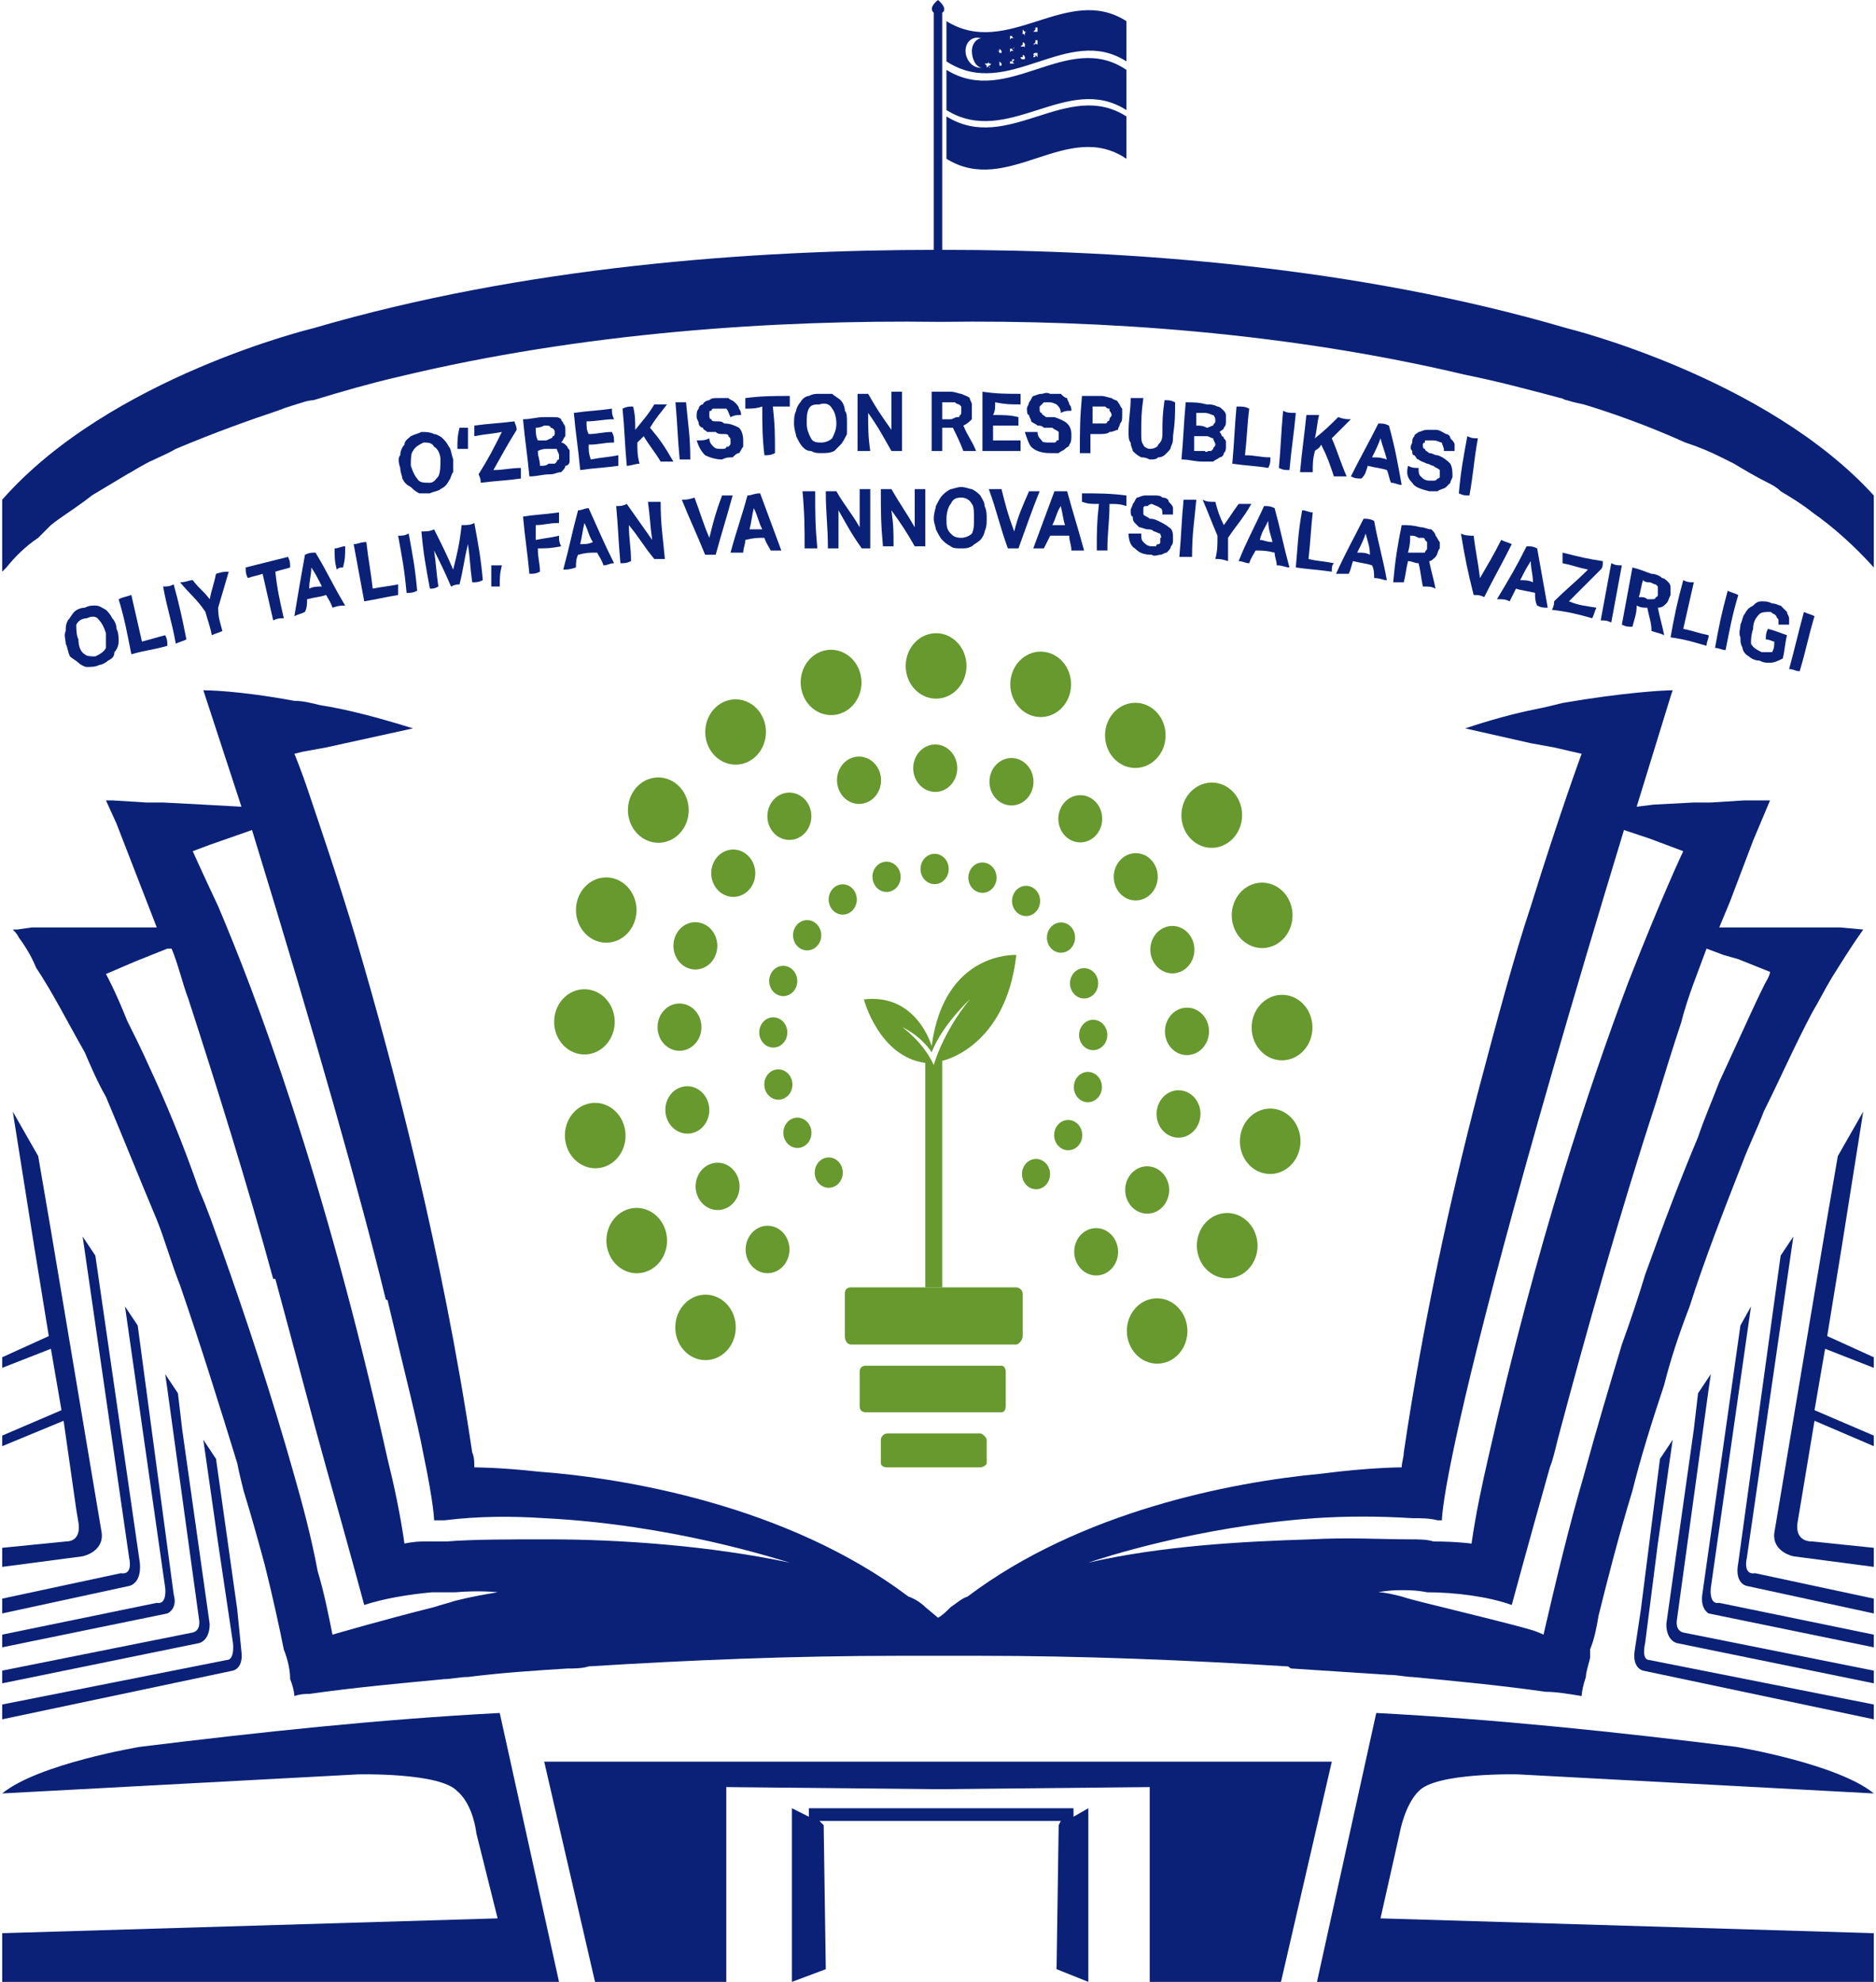 <?xml version="1.0" encoding="UTF-8"?>
<!DOCTYPE svg PUBLIC "-//W3C//DTD SVG 1.1//EN" "http://www.w3.org/Graphics/SVG/1.1/DTD/svg11.dtd">
<!-- Creator: CorelDRAW -->
<svg xmlns="http://www.w3.org/2000/svg" xml:space="preserve" width="142px" height="150px" version="1.1" style="shape-rendering:geometricPrecision; text-rendering:geometricPrecision; image-rendering:optimizeQuality; fill-rule:evenodd; clip-rule:evenodd"
viewBox="0 0 8.84 9.36"
 xmlns:xlink="http://www.w3.org/1999/xlink"
 xmlns:xodm="http://www.corel.com/coreldraw/odm/2003">
 <defs>
  <style type="text/css">
   <![CDATA[
    .fil0 {fill:#0A2177;fill-rule:nonzero}
    .fil1 {fill:#67992F;fill-rule:nonzero}
   ]]>
  </style>
 </defs>
 <g id="Layer_x0020_1">
  <g id="_2714004042240">
   <g>
    <g>
     <path class="fil0" d="M1.97 2.33c-0.02,-0.01 -0.03,-0.02 -0.04,-0.03 -0.02,-0.01 -0.03,-0.02 -0.04,-0.04 0,-0.01 -0.01,-0.03 -0.01,-0.05 -0.01,-0.03 -0.01,-0.05 0,-0.06 0,-0.02 0.01,-0.04 0.02,-0.05 0,-0.02 0.02,-0.03 0.03,-0.04 0.02,-0.01 0.03,-0.01 0.05,-0.02 0.02,0 0.04,0 0.06,0.01 0.01,0 0.03,0.01 0.04,0.02 0.01,0.01 0.02,0.02 0.03,0.04 0.01,0.01 0.01,0.03 0.02,0.06 0,0.02 0,0.04 0,0.06 -0.01,0.01 -0.01,0.03 -0.02,0.04 -0.01,0.02 -0.02,0.03 -0.04,0.04 -0.01,0.01 -0.03,0.01 -0.05,0.02 -0.02,0 -0.03,0 -0.05,0zm0.09 -0.08c0.01,-0.02 0.01,-0.05 0.01,-0.08 0,-0.02 -0.01,-0.05 -0.03,-0.06 -0.01,-0.02 -0.03,-0.02 -0.05,-0.02 -0.02,0.01 -0.04,0.02 -0.05,0.04 -0.01,0.01 -0.01,0.04 -0.01,0.07 0.01,0.03 0.02,0.05 0.03,0.06 0.01,0.02 0.03,0.02 0.06,0.02 0.02,0 0.03,-0.02 0.04,-0.03z"/>
     <path class="fil0" d="M2.2 2.02c0,0.04 0,0.06 0,0.1 -0.02,0 -0.03,0 -0.05,0 0,-0.04 0,-0.06 0.01,-0.1 0.01,0 0.02,0 0.04,0z"/>
     <path class="fil0" d="M2.36 2.04c-0.05,0.01 -0.08,0.01 -0.13,0.02 0,-0.02 0,-0.03 0,-0.05 0.07,-0.01 0.11,-0.01 0.19,-0.02 0,0.01 0.01,0.02 0.01,0.04 -0.05,0.08 -0.07,0.12 -0.11,0.19 0.05,0 0.08,-0.01 0.13,-0.01 0,0.02 0,0.03 0,0.05 -0.07,0.01 -0.11,0.01 -0.19,0.02 0,-0.01 0,-0.02 -0.01,-0.04 0.05,-0.08 0.07,-0.12 0.11,-0.2z"/>
     <path class="fil0" d="M2.56 1.97c0.02,0 0.03,0 0.04,0 0.02,0 0.03,0 0.04,0.01 0,0.01 0.01,0.01 0.01,0.02 0.01,0.01 0.01,0.02 0.01,0.03 0,0.01 0,0.02 0,0.03 -0.01,0.01 -0.01,0.02 -0.02,0.03 0,0 0.01,0 0.02,0.01 0,0 0.01,0.01 0.01,0.01 0,0.01 0.01,0.01 0.01,0.02 0,0 0,0.01 0,0.01 0,0.02 0,0.03 0,0.04 0,0.01 -0.01,0.02 -0.02,0.02 0,0.01 -0.01,0.02 -0.02,0.03 -0.02,0 -0.03,0.01 -0.05,0.01 -0.04,0 -0.06,0.01 -0.1,0.01 -0.01,-0.11 -0.02,-0.16 -0.03,-0.27 0.04,0 0.06,-0.01 0.1,-0.01zm0.04 0.09c0.01,0 0.01,-0.01 0.01,-0.02 0,-0.01 -0.01,-0.02 -0.02,-0.02 0,-0.01 -0.01,-0.01 -0.03,-0.01 -0.02,0.01 -0.03,0.01 -0.04,0.01 0,0.02 0,0.04 0.01,0.06 0.01,0 0.02,0 0.04,0 0.02,-0.01 0.03,-0.01 0.03,-0.02zm0.01 0.13c0,0 0.01,-0.01 0.01,-0.01 0,-0.01 0.01,-0.01 0.01,-0.01 0,-0.01 0,-0.01 0,-0.02 0,-0.01 -0.01,-0.02 -0.01,-0.03 -0.01,0 -0.02,0 -0.04,0 -0.02,0 -0.03,0 -0.05,0.01 0,0.03 0.01,0.04 0.01,0.07 0.02,0 0.03,0 0.04,-0.01 0.01,0 0.02,0 0.03,0z"/>
     <path class="fil0" d="M2.88 1.93c0,0.02 0,0.03 0.01,0.05 -0.05,0 -0.08,0.01 -0.13,0.01 0,0.03 0,0.04 0.01,0.06 0.04,0 0.07,-0.01 0.11,-0.01 0.01,0.02 0.01,0.03 0.01,0.05 -0.05,0 -0.07,0.01 -0.12,0.01 0,0.03 0,0.04 0.01,0.07 0.05,-0.01 0.08,-0.01 0.13,-0.02 0,0.02 0,0.03 0,0.05 -0.07,0.01 -0.11,0.01 -0.18,0.02 -0.01,-0.11 -0.02,-0.16 -0.03,-0.27 0.07,-0.01 0.11,-0.01 0.18,-0.02z"/>
     <path class="fil0" d="M2.98 1.92c0.01,0.04 0.01,0.07 0.01,0.11 0.04,-0.05 0.06,-0.07 0.09,-0.12 0.03,0 0.04,0 0.06,0 -0.03,0.04 -0.05,0.06 -0.08,0.11 0.05,0.06 0.07,0.09 0.11,0.16 -0.02,0 -0.03,0 -0.06,0 -0.03,-0.05 -0.05,-0.07 -0.08,-0.12 -0.01,0.01 -0.02,0.02 -0.03,0.03 0,0.04 0,0.06 0.01,0.1 -0.02,0 -0.04,0.01 -0.06,0.01 -0.01,-0.11 -0.01,-0.17 -0.02,-0.27 0.02,-0.01 0.03,-0.01 0.05,-0.01z"/>
     <path class="fil0" d="M3.23 1.9c0.01,0.11 0.02,0.16 0.02,0.27 -0.02,0 -0.03,0 -0.05,0 -0.01,-0.1 -0.01,-0.16 -0.02,-0.27 0.02,0 0.03,0 0.05,0z"/>
     <path class="fil0" d="M3.36 2.11c0.01,0.01 0.02,0.01 0.04,0.01 0.01,0 0.02,0 0.02,-0.01 0.01,0 0.01,0 0.01,0 0.01,-0.01 0.01,-0.01 0.01,-0.02 0,0 0,0 0,-0.01 0,-0.01 0,-0.01 -0.01,-0.02 0,-0.01 -0.01,-0.01 -0.02,-0.01 -0.02,0 -0.03,0 -0.04,-0.01 -0.01,0 -0.03,0 -0.04,0 -0.01,-0.01 -0.02,-0.01 -0.02,-0.02 -0.01,0 -0.02,-0.01 -0.02,-0.02 0,-0.01 -0.01,-0.02 -0.01,-0.03 0,-0.02 0,-0.03 0.01,-0.04 0,-0.01 0.01,-0.02 0.02,-0.02 0,-0.01 0.02,-0.02 0.03,-0.02 0.01,-0.01 0.02,-0.01 0.04,-0.01 0.02,0 0.03,0 0.05,0 0.01,0.01 0.02,0.01 0.03,0.02 0.01,0.01 0.02,0.02 0.02,0.03 0,0 0.01,0.01 0.01,0.03 -0.02,0 -0.03,0 -0.05,0.01 -0.01,-0.02 -0.01,-0.03 -0.02,-0.04 -0.01,0 -0.02,0 -0.04,0 -0.01,0 -0.01,0 -0.02,0 -0.01,0 -0.01,0.01 -0.01,0.01 -0.01,0 -0.01,0 -0.01,0.01 0,0 0,0.01 0,0.01 0,0.01 0,0.02 0.01,0.02 0,0.01 0.01,0.01 0.03,0.01 0.01,0 0.02,0 0.03,0.01 0.03,0 0.05,0.01 0.07,0.02 0.01,0.01 0.02,0.03 0.02,0.06 0,0.01 0,0.02 0,0.03 -0.01,0.01 -0.01,0.02 -0.02,0.03 -0.01,0 -0.02,0.01 -0.03,0.02 -0.02,0 -0.03,0 -0.05,0.01 -0.03,0 -0.06,-0.01 -0.08,-0.02 -0.02,-0.02 -0.03,-0.04 -0.04,-0.07 0.03,0 0.04,0 0.06,-0.01 0,0.02 0.01,0.03 0.02,0.04z"/>
     <path class="fil0" d="M3.51 1.93c0,-0.02 0,-0.03 0,-0.05 0.08,-0.01 0.13,-0.01 0.21,-0.01 0,0.02 0,0.03 0,0.05 -0.03,0 -0.04,0 -0.08,0 0.01,0.09 0.01,0.13 0.01,0.22 -0.02,0.01 -0.03,0.01 -0.05,0.01 -0.01,-0.09 -0.01,-0.14 -0.01,-0.23 -0.03,0.01 -0.05,0.01 -0.08,0.01z"/>
     <path class="fil0" d="M3.82 2.13c-0.02,0 -0.03,-0.01 -0.04,-0.02 -0.01,-0.01 -0.02,-0.03 -0.03,-0.05 0,-0.01 -0.01,-0.03 -0.01,-0.06 0,-0.02 0,-0.04 0.01,-0.06 0,-0.01 0.01,-0.03 0.02,-0.04 0.01,-0.02 0.03,-0.03 0.04,-0.03 0.02,-0.01 0.03,-0.01 0.05,-0.01 0.02,0 0.04,0 0.06,0 0.01,0.01 0.03,0.02 0.04,0.03 0.01,0.01 0.02,0.03 0.02,0.05 0.01,0.01 0.01,0.03 0.01,0.05 0,0.03 0,0.05 0,0.06 -0.01,0.02 -0.02,0.04 -0.03,0.05 -0.01,0.01 -0.02,0.02 -0.03,0.03 -0.02,0.01 -0.04,0.01 -0.06,0.01 -0.02,0 -0.03,0 -0.05,-0.01zm0.1 -0.06c0.01,-0.02 0.02,-0.04 0.02,-0.07 0,-0.03 -0.01,-0.06 -0.02,-0.07 -0.01,-0.02 -0.03,-0.03 -0.06,-0.02 -0.02,0 -0.04,0 -0.05,0.02 -0.01,0.02 -0.01,0.04 -0.01,0.07 0,0.03 0.01,0.05 0.02,0.07 0.01,0.02 0.03,0.02 0.05,0.02 0.02,0 0.04,-0.01 0.05,-0.02z"/>
     <path class="fil0" d="M4.09 1.86c0.04,0.07 0.06,0.1 0.11,0.17 0,-0.07 0,-0.1 0,-0.18 0.02,0 0.03,0 0.05,0 0,0.11 0,0.17 0,0.28 -0.02,0 -0.03,0 -0.05,0 -0.04,-0.07 -0.06,-0.11 -0.11,-0.18 0,0.07 0,0.11 0.01,0.18 -0.03,0 -0.04,0 -0.06,0 0,-0.11 0,-0.16 0,-0.27 0.02,0 0.03,0 0.05,0z"/>
     <path class="fil0" d="M4.48 1.85c0.02,0 0.04,0.01 0.05,0.01 0.02,0.01 0.03,0.01 0.04,0.02 0,0.01 0.01,0.02 0.01,0.03 0,0.01 0,0.02 0,0.03 0,0.01 0,0.03 0,0.04 -0.01,0.01 -0.02,0.02 -0.04,0.03 0.02,0.05 0.04,0.07 0.06,0.12 -0.03,0 -0.04,0 -0.06,0 -0.02,-0.05 -0.03,-0.07 -0.05,-0.11 -0.02,0 -0.03,0 -0.05,0 0,0.04 0,0.06 0,0.11 -0.02,0 -0.03,0 -0.05,0 0,-0.11 0,-0.17 0,-0.28 0.03,0 0.05,0 0.09,0zm0.03 0.12c0,0 0.01,0 0.01,0 0,-0.01 0.01,-0.01 0.01,-0.02 0,0 0,-0.01 0,-0.01 0,-0.01 0,-0.01 0,-0.02 0,0 -0.01,-0.01 -0.01,-0.01 0,0 -0.01,0 -0.02,-0.01 0,0 -0.01,0 -0.02,0 -0.01,0 -0.02,0 -0.04,0 0,0.03 0,0.05 0,0.08 0.02,0 0.03,0 0.04,0 0.01,0 0.02,-0.01 0.03,-0.01z"/>
     <path class="fil0" d="M4.81 1.86c0,0.02 0,0.03 0,0.05 -0.05,0 -0.07,0 -0.12,-0.01 0,0.03 0,0.04 -0.01,0.06 0.05,0 0.08,0 0.12,0.01 0,0.02 0,0.03 0,0.04 -0.05,0 -0.07,0 -0.12,0 0,0.03 0,0.04 0,0.07 0.06,0 0.08,0 0.13,0 0,0.02 0,0.03 0,0.05 -0.07,0 -0.11,0 -0.18,0 0,-0.11 0,-0.17 0,-0.28 0.07,0.01 0.11,0.01 0.18,0.01z"/>
     <path class="fil0" d="M4.91 2.08c0,0.01 0.02,0.01 0.04,0.01 0,0 0.01,0 0.02,0 0,0 0.01,0 0.01,-0.01 0.01,0 0.01,0 0.01,-0.01 0,0 0,-0.01 0,-0.01 0,-0.01 0,-0.01 0,-0.02 -0.01,-0.01 -0.02,-0.01 -0.03,-0.02 -0.02,0 -0.02,0 -0.04,0 -0.01,-0.01 -0.02,-0.01 -0.03,-0.01 -0.01,-0.01 -0.02,-0.01 -0.03,-0.02 0,-0.01 -0.01,-0.02 -0.01,-0.03 -0.01,0 -0.01,-0.02 -0.01,-0.03 0,-0.01 0.01,-0.02 0.01,-0.03 0.01,-0.01 0.01,-0.02 0.02,-0.03 0.01,0 0.02,-0.01 0.04,-0.01 0.01,0 0.02,-0.01 0.04,0 0.02,0 0.03,0 0.05,0 0.01,0.01 0.02,0.02 0.03,0.02 0,0.01 0.01,0.02 0.01,0.03 0.01,0.01 0.01,0.02 0.01,0.03 -0.02,0 -0.03,0 -0.05,0.01 0,-0.02 -0.01,-0.03 -0.02,-0.04 0,0 -0.02,-0.01 -0.03,-0.01 -0.01,0 -0.02,0 -0.03,0 0,0 -0.01,0.01 -0.01,0.01 0,0 -0.01,0.01 -0.01,0.01 0,0 0,0.01 0,0.01 0,0.01 0,0.02 0.01,0.02 0,0.01 0.01,0.01 0.02,0.02 0.02,0 0.03,0 0.04,0 0.03,0.01 0.05,0.02 0.06,0.03 0.02,0.02 0.02,0.04 0.02,0.06 0,0.01 0,0.03 -0.01,0.04 0,0.01 -0.01,0.01 -0.02,0.02 -0.01,0.01 -0.02,0.01 -0.03,0.02 -0.01,0 -0.03,0 -0.04,0 -0.04,0 -0.07,-0.01 -0.09,-0.03 -0.01,-0.01 -0.02,-0.04 -0.03,-0.07 0.03,0 0.04,0 0.06,0 0,0.02 0.01,0.03 0.02,0.04z"/>
     <path class="fil0" d="M5.19 1.87c0.02,0 0.04,0.01 0.05,0.01 0.01,0.01 0.03,0.01 0.03,0.02 0.01,0.01 0.01,0.02 0.02,0.03 0,0.01 0,0.02 0,0.03 0,0.02 0,0.03 -0.01,0.04 0,0.01 -0.01,0.02 -0.01,0.03 -0.01,0 -0.02,0.01 -0.04,0.01 -0.01,0.01 -0.03,0.01 -0.05,0.01 -0.01,0 -0.02,0 -0.04,0 0,0.03 0,0.05 0,0.09 -0.02,0 -0.03,0 -0.05,0 0,-0.11 0,-0.16 0.01,-0.27 0.03,0 0.05,0 0.09,0zm0.02 0.13c0.01,0 0.01,-0.01 0.01,-0.01 0.01,0 0.01,-0.01 0.01,-0.01 0,-0.01 0.01,-0.01 0.01,-0.02 0,0 0,-0.01 -0.01,-0.02 0,0 0,0 0,-0.01 -0.01,0 -0.01,0 -0.02,-0.01 0,0 -0.01,0 -0.02,0 -0.02,0 -0.02,0 -0.04,0 0,0.03 0,0.05 0,0.08 0.01,0 0.02,0 0.04,0 0.01,0 0.01,0 0.02,0z"/>
     <path class="fil0" d="M5.39 1.88c-0.01,0.07 -0.01,0.1 -0.01,0.17 0,0.02 0,0.04 0.01,0.05 0,0.01 0.02,0.02 0.03,0.02 0.02,0 0.04,-0.01 0.04,-0.02 0.01,-0.01 0.02,-0.02 0.02,-0.05 0,-0.06 0,-0.09 0.01,-0.16 0.02,0 0.03,0 0.05,0.01 0,0.06 0,0.09 -0.01,0.16 0,0.02 0,0.03 -0.01,0.05 0,0.01 -0.01,0.02 -0.02,0.03 -0.01,0.01 -0.02,0.02 -0.04,0.02 -0.01,0.01 -0.02,0.01 -0.04,0.01 -0.02,-0.01 -0.03,-0.01 -0.04,-0.01 -0.02,-0.01 -0.03,-0.02 -0.04,-0.03 0,-0.01 -0.01,-0.02 -0.01,-0.04 -0.01,-0.01 -0.01,-0.03 -0.01,-0.05 0,-0.06 0.01,-0.1 0.01,-0.16 0.02,0 0.03,0 0.06,0z"/>
     <path class="fil0" d="M5.69 1.91c0.02,0 0.03,0 0.05,0.01 0.01,0 0.02,0.01 0.03,0.02 0,0 0.01,0.01 0.01,0.02 0,0.01 0,0.02 0,0.03 0,0.01 0,0.02 -0.01,0.03 0,0.01 -0.01,0.01 -0.02,0.02 0,0 0.01,0.01 0.01,0.02 0.01,0 0.01,0.01 0.01,0.01 0.01,0.01 0.01,0.01 0.01,0.02 0,0 0,0.01 0,0.02 0,0.01 0,0.02 -0.01,0.03 0,0.01 -0.01,0.02 -0.02,0.02 -0.01,0.01 -0.02,0.01 -0.03,0.02 -0.01,0 -0.03,0 -0.05,0 -0.04,0 -0.06,-0.01 -0.1,-0.01 0.01,-0.11 0.01,-0.16 0.02,-0.27 0.04,0 0.06,0 0.1,0.01zm0.03 0.1c0,-0.01 0.01,-0.01 0.01,-0.02 0,-0.01 0,-0.02 -0.01,-0.03 -0.01,0 -0.02,-0.01 -0.04,-0.01 -0.01,0 -0.02,0 -0.04,0 0,0.02 0,0.04 0,0.06 0.02,0 0.03,0 0.05,0.01 0.01,0 0.02,-0.01 0.03,-0.01zm-0.02 0.12c0.01,0 0.01,0 0.01,0 0.01,-0.01 0.01,-0.01 0.01,-0.01 0,-0.01 0.01,-0.01 0.01,-0.02 0,-0.01 -0.01,-0.02 -0.01,-0.03 -0.01,0 -0.02,-0.01 -0.03,-0.01 -0.02,0 -0.03,0 -0.06,0 0,0.03 0,0.04 0,0.07 0.02,0 0.03,0 0.05,0 0.01,0.01 0.01,0 0.02,0z"/>
     <path class="fil0" d="M5.89 1.93c-0.01,0.08 -0.01,0.13 -0.02,0.22 0.05,0 0.07,0.01 0.12,0.01 0,0.02 0,0.03 -0.01,0.05 -0.06,-0.01 -0.1,-0.01 -0.17,-0.02 0.01,-0.11 0.01,-0.16 0.02,-0.27 0.03,0 0.04,0 0.06,0.01z"/>
     <path class="fil0" d="M6.11 1.95c-0.01,0.11 -0.02,0.16 -0.03,0.27 -0.02,0 -0.03,0 -0.05,-0.01 0.01,-0.11 0.01,-0.16 0.02,-0.27 0.02,0.01 0.03,0.01 0.06,0.01z"/>
     <path class="fil0" d="M6.22 1.96c-0.01,0.04 -0.01,0.07 -0.02,0.11 0.05,-0.04 0.07,-0.06 0.11,-0.1 0.03,0.01 0.04,0.01 0.06,0.01 -0.04,0.04 -0.06,0.06 -0.09,0.09 0.03,0.07 0.04,0.11 0.07,0.18 -0.02,0 -0.03,0 -0.06,0 -0.02,-0.06 -0.03,-0.09 -0.06,-0.15 -0.01,0.02 -0.02,0.02 -0.03,0.03 -0.01,0.04 -0.01,0.06 -0.01,0.1 -0.02,0 -0.04,0 -0.06,0 0.01,-0.11 0.02,-0.17 0.03,-0.27 0.02,0 0.03,0 0.06,0z"/>
     <path class="fil0" d="M6.55 2.01c0.03,0.11 0.04,0.17 0.06,0.28 -0.02,0 -0.03,-0.01 -0.05,-0.01 -0.01,-0.02 -0.01,-0.04 -0.02,-0.06 -0.03,-0.01 -0.05,-0.01 -0.09,-0.02 -0.01,0.03 -0.01,0.04 -0.03,0.06 -0.02,0 -0.03,0 -0.05,-0.01 0.05,-0.1 0.08,-0.15 0.13,-0.25 0.02,0 0.03,0 0.05,0.01zm-0.04 0.06c-0.01,0.03 -0.02,0.05 -0.04,0.09 0.03,0 0.04,0 0.07,0.01 -0.01,-0.04 -0.02,-0.06 -0.03,-0.1z"/>
     <path class="fil0" d="M6.7 2.25c0.01,0.01 0.02,0.02 0.04,0.02 0.01,0 0.02,0 0.02,0 0.01,0 0.01,0 0.02,-0.01 0,0 0.01,0 0.01,-0.01 0,0 0,0 0,-0.01 0,-0.01 0,-0.01 0,-0.02 -0.01,-0.01 -0.02,-0.01 -0.03,-0.02 -0.01,0 -0.02,-0.01 -0.03,-0.01 -0.02,-0.01 -0.03,-0.01 -0.04,-0.02 -0.01,0 -0.01,-0.01 -0.02,-0.02 -0.01,0 -0.01,-0.01 -0.01,-0.02 -0.01,-0.01 -0.01,-0.02 0,-0.04 0,-0.01 0,-0.02 0.01,-0.03 0,-0.01 0.01,-0.01 0.02,-0.02 0.01,0 0.02,-0.01 0.04,-0.01 0.01,0 0.02,0 0.04,0 0.02,0 0.03,0.01 0.05,0.02 0.01,0 0.02,0.01 0.02,0.02 0.01,0.01 0.02,0.02 0.02,0.03 0,0.01 0,0.02 0,0.03 -0.02,0 -0.03,0 -0.05,0 0,-0.02 -0.01,-0.03 -0.01,-0.04 -0.01,0 -0.02,-0.01 -0.04,-0.01 -0.01,0 -0.01,0 -0.02,0 -0.01,0 -0.01,0 -0.02,0 0,0 0,0.01 0,0.01 -0.01,0 -0.01,0.01 -0.01,0.01 0,0.01 0,0.02 0.01,0.02 0,0.01 0.01,0.01 0.02,0.02 0.02,0 0.02,0.01 0.04,0.01 0.03,0.01 0.05,0.03 0.06,0.04 0.01,0.02 0.01,0.04 0.01,0.06 0,0.01 -0.01,0.02 -0.01,0.03 -0.01,0.01 -0.02,0.02 -0.02,0.02 -0.01,0.01 -0.03,0.01 -0.04,0.02 -0.01,0 -0.03,0 -0.04,0 -0.04,-0.01 -0.07,-0.02 -0.08,-0.04 -0.02,-0.02 -0.03,-0.04 -0.02,-0.08 0.02,0.01 0.03,0.01 0.05,0.01 0,0.02 0,0.03 0.01,0.04z"/>
     <path class="fil0" d="M6.97 2.07c-0.02,0.11 -0.02,0.16 -0.04,0.27 -0.02,0 -0.03,0 -0.05,-0.01 0.01,-0.11 0.02,-0.16 0.04,-0.27 0.02,0.01 0.03,0.01 0.05,0.01z"/>
     <path class="fil0" d="M0.4 3.15c-0.01,0 -0.03,-0.01 -0.04,-0.02 -0.01,-0.01 -0.03,-0.02 -0.04,-0.03 -0.01,-0.02 -0.01,-0.04 -0.02,-0.06 0,-0.02 -0.01,-0.04 0,-0.06 0,-0.02 0,-0.03 0.01,-0.05 0.01,-0.01 0.02,-0.03 0.03,-0.04 0.01,-0.01 0.03,-0.02 0.05,-0.02 0.02,-0.01 0.03,-0.01 0.05,-0.01 0.02,0 0.03,0.01 0.05,0.02 0.01,0.01 0.02,0.02 0.03,0.04 0.01,0.01 0.02,0.03 0.02,0.05 0.01,0.02 0.01,0.04 0.01,0.06 0,0.02 -0.01,0.04 -0.02,0.05 0,0.02 -0.01,0.03 -0.03,0.04 -0.01,0.01 -0.03,0.02 -0.04,0.02 -0.02,0.01 -0.04,0.01 -0.06,0.01zm0.09 -0.09c0,-0.02 0,-0.04 0,-0.07 -0.01,-0.03 -0.02,-0.05 -0.04,-0.07 -0.01,-0.01 -0.03,-0.01 -0.05,0 -0.02,0 -0.04,0.01 -0.05,0.03 0,0.02 0,0.05 0.01,0.07 0,0.03 0.01,0.06 0.03,0.07 0.01,0.01 0.03,0.01 0.05,0.01 0.02,-0.01 0.04,-0.02 0.05,-0.04z"/>
     <path class="fil0" d="M0.61 2.81c0.02,0.09 0.03,0.13 0.05,0.22 0.04,-0.01 0.07,-0.02 0.11,-0.03 0.01,0.02 0.01,0.03 0.01,0.05 -0.07,0.02 -0.1,0.02 -0.17,0.04 -0.02,-0.1 -0.03,-0.16 -0.06,-0.26 0.02,-0.01 0.03,-0.01 0.06,-0.02z"/>
     <path class="fil0" d="M0.81 2.76c0.03,0.11 0.04,0.16 0.06,0.26 -0.02,0.01 -0.03,0.01 -0.05,0.02 -0.02,-0.11 -0.04,-0.16 -0.06,-0.27 0.02,0 0.03,0 0.05,-0.01z"/>
     <path class="fil0" d="M0.84 2.75c0.03,0 0.04,-0.01 0.06,-0.01 0.03,0.04 0.05,0.05 0.08,0.09 0.01,-0.05 0.02,-0.07 0.03,-0.12 0.03,-0.01 0.04,-0.01 0.06,-0.01 -0.02,0.07 -0.03,0.1 -0.05,0.17 0,0.05 0.01,0.07 0.02,0.11 -0.02,0.01 -0.03,0.01 -0.05,0.02 -0.01,-0.05 -0.02,-0.07 -0.03,-0.11 -0.04,-0.06 -0.07,-0.08 -0.12,-0.14z"/>
     <path class="fil0" d="M1.16 2.73c-0.01,-0.02 -0.01,-0.03 -0.01,-0.05 0.08,-0.02 0.12,-0.03 0.2,-0.05 0.01,0.02 0.01,0.03 0.01,0.05 -0.03,0.01 -0.04,0.01 -0.07,0.02 0.01,0.09 0.02,0.13 0.04,0.22 -0.02,0 -0.03,0 -0.05,0.01 -0.02,-0.09 -0.03,-0.13 -0.05,-0.22 -0.03,0.01 -0.04,0.01 -0.07,0.02z"/>
     <path class="fil0" d="M1.48 2.61c0.06,0.1 0.08,0.15 0.14,0.25 -0.02,0 -0.03,0 -0.06,0.01 -0.01,-0.03 -0.02,-0.04 -0.03,-0.06 -0.03,0.01 -0.05,0.01 -0.09,0.02 0,0.02 0,0.04 -0.01,0.06 -0.02,0.01 -0.03,0.01 -0.05,0.02 0.02,-0.12 0.03,-0.18 0.05,-0.29 0.02,-0.01 0.03,-0.01 0.05,-0.01zm-0.02 0.07c0,0.04 -0.01,0.06 -0.01,0.1 0.02,-0.01 0.04,-0.01 0.06,-0.01 -0.02,-0.04 -0.03,-0.06 -0.05,-0.09z"/>
     <path class="fil0" d="M1.62 2.58c0,0.04 0,0.06 -0.01,0.1 -0.01,0 -0.02,0 -0.03,0.01 -0.01,-0.04 -0.01,-0.06 -0.01,-0.1 0.02,0 0.03,-0.01 0.05,-0.01z"/>
     <path class="fil0" d="M1.72 2.56c0.01,0.09 0.02,0.13 0.03,0.22 0.05,-0.01 0.07,-0.01 0.12,-0.02 0,0.02 0,0.03 0,0.05 -0.06,0.01 -0.1,0.02 -0.16,0.03 -0.02,-0.11 -0.03,-0.16 -0.05,-0.27 0.02,0 0.03,-0.01 0.06,-0.01z"/>
     <path class="fil0" d="M1.92 2.52c0.02,0.11 0.03,0.16 0.04,0.27 -0.02,0.01 -0.03,0.01 -0.05,0.01 -0.01,-0.11 -0.02,-0.16 -0.04,-0.27 0.02,0 0.03,0 0.05,-0.01z"/>
     <path class="fil0" d="M2.04 2.5c0.04,0.08 0.06,0.12 0.09,0.19 0.02,-0.08 0.03,-0.12 0.04,-0.21 0.03,0 0.04,0 0.06,-0.01 0.02,0.11 0.03,0.16 0.04,0.27 -0.02,0.01 -0.03,0.01 -0.05,0.01 -0.01,-0.07 -0.01,-0.11 -0.02,-0.18 -0.02,0.08 -0.02,0.11 -0.04,0.19 -0.01,0 -0.02,0 -0.04,0.01 -0.03,-0.07 -0.05,-0.11 -0.08,-0.17 0.01,0.07 0.01,0.1 0.02,0.17 -0.02,0.01 -0.02,0.01 -0.04,0.01 -0.02,-0.11 -0.03,-0.16 -0.04,-0.27 0.02,0 0.04,0 0.06,-0.01z"/>
     <path class="fil0" d="M2.36 2.67c-0.01,0.04 -0.01,0.06 -0.01,0.1 -0.02,0 -0.02,0 -0.04,0 0,-0.04 0,-0.06 0,-0.1 0.02,0 0.03,0 0.05,0z"/>
     <path class="fil0" d="M2.63 2.42c0,0.02 0,0.03 0,0.05 -0.05,0 -0.07,0.01 -0.11,0.01 0,0.03 0,0.04 0,0.07 0.05,-0.01 0.07,-0.01 0.11,-0.02 0,0.02 0,0.03 0.01,0.05 -0.05,0.01 -0.07,0.01 -0.11,0.01 0,0.05 0.01,0.07 0.01,0.11 -0.02,0.01 -0.03,0.01 -0.05,0.01 -0.01,-0.11 -0.02,-0.16 -0.03,-0.27 0.06,-0.01 0.1,-0.01 0.17,-0.02z"/>
     <path class="fil0" d="M2.77 2.4c0.05,0.11 0.07,0.16 0.12,0.26 -0.02,0 -0.03,0.01 -0.05,0.01 -0.01,-0.03 -0.02,-0.04 -0.03,-0.06 -0.04,0 -0.05,0 -0.09,0.01 -0.01,0.02 -0.01,0.04 -0.01,0.06 -0.03,0.01 -0.04,0.01 -0.06,0.01 0.03,-0.11 0.04,-0.17 0.07,-0.28 0.02,0 0.03,-0.01 0.05,-0.01zm-0.02 0.07c-0.01,0.04 -0.01,0.06 -0.02,0.1 0.02,0 0.04,0 0.06,-0.01 -0.02,-0.03 -0.02,-0.05 -0.04,-0.09z"/>
     <path class="fil0" d="M2.95 2.38c0.05,0.07 0.07,0.1 0.12,0.17 -0.01,-0.07 -0.01,-0.11 -0.02,-0.18 0.02,0 0.03,0 0.06,0 0,0.11 0.01,0.16 0.02,0.27 -0.02,0 -0.03,0 -0.05,0 -0.05,-0.06 -0.07,-0.1 -0.12,-0.16 0,0.07 0.01,0.1 0.01,0.17 -0.02,0.01 -0.03,0.01 -0.05,0.01 -0.01,-0.11 -0.01,-0.16 -0.02,-0.27 0.02,0 0.03,0 0.05,-0.01z"/>
     <path class="fil0" d="M3.27 2.35c0.03,0.08 0.04,0.12 0.07,0.19 0.02,-0.08 0.03,-0.12 0.06,-0.2 0.02,0 0.03,0 0.05,0 -0.03,0.11 -0.05,0.17 -0.08,0.28 -0.02,0 -0.03,0 -0.05,0 -0.04,-0.1 -0.07,-0.16 -0.11,-0.26 0.02,0 0.03,0 0.06,-0.01z"/>
     <path class="fil0" d="M3.58 2.33c0.04,0.11 0.06,0.16 0.1,0.27 -0.02,0 -0.03,0 -0.05,0 -0.01,-0.02 -0.02,-0.03 -0.03,-0.06 -0.03,0 -0.05,0 -0.09,0.01 0,0.02 -0.01,0.04 -0.01,0.06 -0.02,0 -0.04,0 -0.06,0 0.03,-0.11 0.05,-0.16 0.08,-0.27 0.02,0 0.03,-0.01 0.06,-0.01zm-0.03 0.07c-0.01,0.04 -0.01,0.06 -0.02,0.1 0.02,0 0.03,0 0.06,0 -0.02,-0.04 -0.02,-0.06 -0.04,-0.1z"/>
     <path class="fil0" d="M3.84 2.32c0,0.11 0,0.16 0.01,0.27 -0.02,0 -0.04,0 -0.06,0 0,-0.1 0,-0.16 -0.01,-0.27 0.03,0 0.04,0 0.06,0z"/>
     <path class="fil0" d="M3.94 2.32c0.04,0.07 0.07,0.1 0.11,0.17 0,-0.07 0,-0.1 0,-0.18 0.02,0 0.03,0 0.05,0 0,0.11 0,0.17 0,0.28 -0.02,0 -0.03,0 -0.04,0 -0.05,-0.07 -0.07,-0.11 -0.11,-0.18 0,0.07 0,0.11 0,0.18 -0.02,0 -0.03,0 -0.05,0 0,-0.11 -0.01,-0.16 -0.01,-0.27 0.02,0 0.03,0 0.05,0z"/>
     <path class="fil0" d="M4.2 2.31c0.04,0.07 0.07,0.11 0.11,0.18 0,-0.07 0,-0.11 0,-0.18 0.02,0 0.03,0 0.05,0 0,0.11 0,0.16 0,0.27 -0.02,0 -0.03,0 -0.05,0 -0.04,-0.07 -0.06,-0.1 -0.11,-0.17 0.01,0.07 0.01,0.1 0.01,0.17 -0.02,0 -0.03,0 -0.05,0 -0.01,-0.11 -0.01,-0.16 -0.01,-0.27 0.02,0 0.03,0 0.05,0z"/>
     <path class="fil0" d="M4.48 2.58c-0.02,-0.01 -0.03,-0.02 -0.04,-0.03 -0.01,-0.01 -0.02,-0.03 -0.03,-0.05 0,-0.01 -0.01,-0.03 -0.01,-0.05 0,-0.03 0.01,-0.05 0.01,-0.06 0.01,-0.02 0.02,-0.04 0.03,-0.05 0.01,-0.01 0.02,-0.02 0.04,-0.03 0.01,0 0.03,-0.01 0.05,-0.01 0.02,0 0.04,0.01 0.05,0.01 0.02,0.01 0.03,0.02 0.04,0.03 0.01,0.02 0.02,0.03 0.02,0.05 0.01,0.02 0.01,0.04 0.01,0.06 0,0.02 0,0.04 -0.01,0.06 0,0.01 -0.01,0.03 -0.02,0.04 -0.01,0.01 -0.03,0.02 -0.04,0.03 -0.02,0.01 -0.03,0.01 -0.05,0.01 -0.02,0 -0.04,0 -0.05,-0.01zm0.1 -0.06c0.01,-0.02 0.01,-0.04 0.01,-0.07 0,-0.03 0,-0.06 -0.01,-0.07 -0.01,-0.02 -0.03,-0.03 -0.05,-0.03 -0.03,0 -0.04,0.01 -0.05,0.03 -0.01,0.01 -0.02,0.04 -0.02,0.07 0,0.03 0,0.05 0.02,0.07 0.01,0.01 0.02,0.02 0.05,0.02 0.02,0 0.04,-0.01 0.05,-0.02z"/>
     <path class="fil0" d="M4.72 2.31c0.02,0.08 0.03,0.12 0.06,0.2 0.02,-0.08 0.04,-0.12 0.07,-0.19 0.02,0 0.03,0 0.05,0 -0.04,0.1 -0.06,0.16 -0.1,0.27 -0.02,0 -0.03,0 -0.05,0 -0.04,-0.11 -0.05,-0.17 -0.09,-0.28 0.02,0 0.03,0 0.06,0z"/>
     <path class="fil0" d="M5.03 2.32c0.03,0.11 0.05,0.17 0.08,0.28 -0.02,0 -0.03,0 -0.06,0 0,-0.03 -0.01,-0.04 -0.01,-0.07 -0.04,0 -0.06,0 -0.09,0 -0.01,0.02 -0.02,0.04 -0.03,0.06 -0.02,0 -0.03,0 -0.05,0 0.04,-0.11 0.06,-0.16 0.1,-0.27 0.02,0 0.04,0 0.06,0zm-0.03 0.07c-0.02,0.03 -0.02,0.05 -0.04,0.09 0.03,0 0.04,0 0.06,0 -0.01,-0.03 -0.01,-0.05 -0.02,-0.09z"/>
     <path class="fil0" d="M5.1 2.37c0,-0.01 0,-0.02 0,-0.04 0.08,0 0.13,0 0.21,0.01 0,0.02 0,0.03 0,0.05 -0.03,-0.01 -0.05,-0.01 -0.08,-0.01 0,0.09 -0.01,0.13 -0.01,0.22 -0.02,0 -0.03,0 -0.05,0 0,-0.09 0,-0.13 0.01,-0.22 -0.04,0 -0.05,0 -0.08,-0.01z"/>
     <path class="fil0" d="M5.39 2.56c0.01,0.01 0.02,0.02 0.04,0.02 0.01,0 0.01,0 0.02,0 0,-0.01 0.01,-0.01 0.01,-0.01 0.01,0 0.01,-0.01 0.01,-0.01 0,-0.01 0,-0.01 0,-0.02 0.01,0 0,-0.01 0,-0.02 -0.01,0 -0.02,-0.01 -0.03,-0.01 -0.01,-0.01 -0.02,-0.01 -0.03,-0.01 -0.01,0 -0.03,-0.01 -0.04,-0.01 -0.01,-0.01 -0.01,-0.01 -0.02,-0.02 -0.01,-0.01 -0.01,-0.02 -0.01,-0.03 -0.01,0 -0.01,-0.02 -0.01,-0.03 0,-0.01 0.01,-0.02 0.01,-0.03 0.01,-0.01 0.01,-0.02 0.02,-0.03 0.01,0 0.02,-0.01 0.04,-0.01 0.01,0 0.02,0 0.04,0 0.02,0 0.03,0 0.04,0.01 0.02,0 0.03,0.01 0.03,0.02 0.01,0.01 0.02,0.02 0.02,0.03 0,0.01 0,0.02 0,0.03 -0.02,0 -0.03,0 -0.05,0 0,-0.01 0,-0.03 -0.01,-0.03 -0.01,-0.01 -0.02,-0.01 -0.04,-0.02 0,0 -0.01,0 -0.02,0.01 0,0 -0.01,0 -0.01,0 -0.01,0 -0.01,0.01 -0.01,0.01 0,0 0,0.01 0,0.01 0,0.01 0,0.02 0,0.02 0.01,0.01 0.02,0.01 0.03,0.02 0.01,0 0.02,0 0.04,0.01 0.02,0.01 0.04,0.02 0.05,0.03 0.02,0.01 0.02,0.03 0.02,0.06 0,0.01 0,0.02 -0.01,0.03 0,0.01 -0.01,0.02 -0.02,0.03 -0.01,0 -0.02,0.01 -0.03,0.01 -0.01,0 -0.03,0.01 -0.04,0 -0.04,0 -0.06,-0.01 -0.08,-0.03 -0.02,-0.01 -0.03,-0.04 -0.03,-0.07 0.02,0 0.03,0 0.06,0 0,0.02 0,0.03 0.01,0.04z"/>
     <path class="fil0" d="M5.64 2.36c-0.01,0.11 -0.02,0.16 -0.02,0.27 -0.03,0 -0.04,0 -0.06,0 0.01,-0.11 0.01,-0.17 0.02,-0.27 0.02,0 0.03,0 0.06,0z"/>
     <path class="fil0" d="M5.67 2.36c0.02,0.01 0.03,0.01 0.06,0.01 0.01,0.04 0.02,0.07 0.04,0.11 0.03,-0.04 0.04,-0.06 0.07,-0.1 0.02,0 0.03,0 0.06,0 -0.04,0.07 -0.07,0.1 -0.11,0.16 0,0.04 0,0.06 0,0.11 -0.03,-0.01 -0.04,-0.01 -0.06,-0.01 0.01,-0.04 0.01,-0.06 0.01,-0.11 -0.03,-0.07 -0.04,-0.1 -0.07,-0.17z"/>
     <path class="fil0" d="M6.01 2.4c0.03,0.11 0.04,0.17 0.07,0.28 -0.02,0 -0.03,-0.01 -0.06,-0.01 0,-0.02 -0.01,-0.04 -0.01,-0.06 -0.04,-0.01 -0.06,-0.01 -0.09,-0.01 -0.01,0.02 -0.02,0.03 -0.03,0.06 -0.02,0 -0.03,-0.01 -0.05,-0.01 0.04,-0.1 0.07,-0.15 0.12,-0.26 0.02,0 0.03,0 0.05,0.01zm-0.03 0.06c-0.02,0.04 -0.03,0.05 -0.04,0.09 0.02,0 0.03,0.01 0.06,0.01 -0.01,-0.04 -0.02,-0.06 -0.02,-0.1z"/>
     <path class="fil0" d="M6.19 2.42c-0.01,0.09 -0.01,0.13 -0.02,0.22 0.04,0.01 0.07,0.01 0.12,0.02 -0.01,0.01 -0.01,0.02 -0.01,0.04 -0.07,-0.01 -0.1,-0.01 -0.17,-0.02 0.01,-0.11 0.01,-0.16 0.03,-0.27 0.02,0 0.03,0.01 0.05,0.01z"/>
     <path class="fil0" d="M6.48 2.46c0.02,0.11 0.04,0.17 0.06,0.28 -0.02,0 -0.03,-0.01 -0.06,-0.01 0,-0.02 0,-0.04 -0.01,-0.06 -0.03,-0.01 -0.05,-0.01 -0.09,-0.02 -0.01,0.03 -0.01,0.04 -0.02,0.06 -0.03,0 -0.04,0 -0.06,0 0.05,-0.11 0.08,-0.16 0.13,-0.26 0.02,0 0.03,0 0.05,0.01zm-0.04 0.06c-0.01,0.03 -0.02,0.05 -0.04,0.09 0.03,0 0.04,0 0.06,0.01 0,-0.04 -0.01,-0.06 -0.02,-0.1z"/>
     <path class="fil0" d="M6.7 2.49c0.02,0 0.03,0.01 0.05,0.01 0.01,0.01 0.02,0.02 0.02,0.03 0.01,0.01 0.01,0.02 0.02,0.03 0,0.01 0,0.02 0,0.03 -0.01,0.01 -0.01,0.03 -0.02,0.04 -0.01,0.01 -0.02,0.02 -0.03,0.02 0.01,0.05 0.02,0.08 0.03,0.13 -0.02,-0.01 -0.03,-0.01 -0.06,-0.01 -0.01,-0.05 -0.01,-0.07 -0.02,-0.11 -0.02,0 -0.03,-0.01 -0.05,-0.01 -0.01,0.04 -0.01,0.06 -0.02,0.1 -0.02,0 -0.03,0 -0.05,0 0.01,-0.11 0.02,-0.17 0.04,-0.27 0.03,0 0.05,0 0.09,0.01zm0 0.12c0.01,0 0.02,0 0.02,0 0,-0.01 0.01,-0.01 0.01,-0.02 0,0 0,0 0,-0.01 0,-0.01 0,-0.01 0,-0.02 0,0 0,0 -0.01,-0.01 0,0 0,-0.01 -0.01,-0.01 0,0 -0.01,0 -0.02,0 -0.02,-0.01 -0.02,-0.01 -0.04,-0.01 0,0.03 0,0.04 -0.01,0.08 0.02,0 0.03,0 0.04,0 0.01,0 0.02,0 0.02,0z"/>
     <path class="fil0" d="M6.95 2.53c0.01,0.08 0.02,0.12 0.03,0.2 0.04,-0.07 0.06,-0.1 0.1,-0.18 0.02,0.01 0.03,0.01 0.05,0.02 -0.05,0.1 -0.08,0.15 -0.13,0.25 -0.02,-0.01 -0.03,-0.01 -0.05,-0.01 -0.03,-0.12 -0.04,-0.17 -0.06,-0.29 0.02,0.01 0.04,0.01 0.06,0.01z"/>
     <path class="fil0" d="M7.25 2.59c0.02,0.11 0.03,0.17 0.05,0.28 -0.02,0 -0.03,0 -0.05,-0.01 -0.01,-0.02 -0.01,-0.04 -0.01,-0.06 -0.04,-0.01 -0.06,-0.01 -0.09,-0.02 -0.01,0.02 -0.02,0.04 -0.03,0.06 -0.02,-0.01 -0.03,-0.01 -0.06,-0.01 0.06,-0.1 0.09,-0.15 0.14,-0.25 0.02,0 0.03,0 0.05,0.01zm-0.03 0.06c-0.02,0.03 -0.03,0.05 -0.05,0.09 0.02,0 0.04,0 0.06,0.01 0,-0.04 -0.01,-0.06 -0.01,-0.1z"/>
     <path class="fil0" d="M7.49 2.69c-0.05,-0.01 -0.07,-0.02 -0.12,-0.03 0,-0.02 0,-0.03 0,-0.05 0.08,0.02 0.12,0.03 0.19,0.04 0,0.02 0,0.03 -0.01,0.04 -0.06,0.06 -0.09,0.09 -0.15,0.15 0.05,0.02 0.07,0.02 0.13,0.03 -0.01,0.02 -0.01,0.03 -0.02,0.05 -0.07,-0.02 -0.11,-0.03 -0.19,-0.04 0.01,-0.02 0.01,-0.03 0.01,-0.04 0.06,-0.06 0.1,-0.09 0.16,-0.15z"/>
     <path class="fil0" d="M7.65 2.67c-0.02,0.11 -0.03,0.16 -0.05,0.27 -0.02,-0.01 -0.03,-0.01 -0.05,-0.01 0.02,-0.11 0.03,-0.16 0.05,-0.27 0.02,0.01 0.03,0.01 0.05,0.01z"/>
     <path class="fil0" d="M7.79 2.71c0.02,0 0.04,0.01 0.05,0.02 0.01,0 0.02,0.01 0.03,0.02 0.01,0.01 0.01,0.02 0.01,0.03 0,0.01 0,0.02 0,0.03 -0.01,0.02 -0.01,0.03 -0.02,0.04 -0.01,0.01 -0.02,0.02 -0.04,0.02 0.01,0.05 0.02,0.08 0.03,0.13 -0.02,-0.01 -0.03,-0.01 -0.06,-0.02 0,-0.04 -0.01,-0.06 -0.02,-0.11 -0.02,0 -0.03,0 -0.05,-0.01 0,0.04 -0.01,0.06 -0.02,0.1 -0.02,0 -0.03,0 -0.05,-0.01 0.02,-0.11 0.03,-0.16 0.05,-0.27 0.04,0.01 0.06,0.02 0.09,0.03zm0 0.12c0.01,0 0.02,0 0.02,-0.01 0,0 0.01,0 0.01,-0.01 0,0 0,-0.01 0,-0.01 0,-0.01 0,-0.01 0,-0.02 0,0 0,0 0,-0.01 0,0 -0.01,-0.01 -0.01,-0.01 -0.01,0 -0.02,-0.01 -0.03,-0.01 -0.01,0 -0.02,0 -0.03,-0.01 -0.01,0.03 -0.01,0.05 -0.02,0.08 0.02,0 0.03,0 0.04,0.01 0.01,0 0.02,0 0.02,0z"/>
     <path class="fil0" d="M7.99 2.75c-0.02,0.09 -0.03,0.13 -0.05,0.22 0.05,0.01 0.07,0.02 0.12,0.03 0,0.02 -0.01,0.03 -0.01,0.05 -0.07,-0.02 -0.1,-0.03 -0.17,-0.04 0.02,-0.11 0.03,-0.16 0.06,-0.27 0.02,0.01 0.03,0.01 0.05,0.01z"/>
     <path class="fil0" d="M8.2 2.81c-0.03,0.1 -0.04,0.16 -0.06,0.26 -0.02,0 -0.03,-0.01 -0.05,-0.01 0.02,-0.11 0.03,-0.16 0.06,-0.27 0.02,0.01 0.03,0.01 0.05,0.02z"/>
     <path class="fil0" d="M8.43 3c-0.01,0.04 -0.01,0.07 -0.02,0.11 -0.02,0.01 -0.04,0.02 -0.06,0.02 -0.02,0 -0.03,0 -0.05,-0.01 -0.02,0 -0.04,-0.01 -0.05,-0.02 -0.02,-0.01 -0.03,-0.03 -0.03,-0.04 -0.01,-0.02 -0.01,-0.03 -0.01,-0.05 -0.01,-0.02 0,-0.04 0,-0.06 0.01,-0.02 0.01,-0.04 0.02,-0.05 0.01,-0.02 0.02,-0.03 0.04,-0.04 0.01,-0.01 0.02,-0.02 0.04,-0.02 0.02,0 0.03,0 0.05,0.01 0.02,0 0.03,0.01 0.04,0.01 0.01,0.01 0.02,0.02 0.03,0.03 0,0.01 0.01,0.02 0.01,0.03 0,0.01 0,0.02 0,0.03 -0.02,0 -0.03,0 -0.05,0 0,-0.01 0,-0.02 0,-0.02 0,-0.01 -0.01,-0.01 -0.01,-0.02 0,0 -0.01,-0.01 -0.01,-0.01 -0.01,0 -0.01,-0.01 -0.02,-0.01 -0.02,0 -0.04,0 -0.05,0.01 -0.02,0.02 -0.03,0.04 -0.03,0.07 -0.01,0.03 -0.01,0.05 -0.01,0.07 0.01,0.02 0.03,0.03 0.05,0.04 0.01,0 0.02,0 0.03,0 0.01,0 0.02,0 0.02,0 0.01,-0.02 0.01,-0.03 0.01,-0.05 -0.01,0 -0.02,-0.01 -0.04,-0.01 0,-0.02 0,-0.03 0.01,-0.05 0.04,0.01 0.06,0.02 0.09,0.03z"/>
     <path class="fil0" d="M8.56 2.91c-0.03,0.1 -0.04,0.16 -0.07,0.26 -0.02,0 -0.03,-0.01 -0.05,-0.01 0.03,-0.11 0.04,-0.16 0.07,-0.27 0.02,0.01 0.03,0.01 0.05,0.02z"/>
    </g>
   </g>
   <g>
    <g>
     <polygon class="fil0" points="6.08,7.8 6.09,7.8 6.09,7.8 "/>
     <path class="fil0" d="M8.68 4.38l-0.07 0 -0.16 0 -0.08 0 -0.15 0 -0.08 0 -0.03 0 0.05 -0.12 0.11 -0.29 0.08 -0.19 -0.05 0 -0.07 0 -0.16 0.01 -0.08 0 -0.19 0.01 -0.08 0.01 0.16 -0.52 0.01 -0.03c0,0 0,0 0,0 -0.04,0 -0.23,0.01 -0.52,0.06 -0.04,0.01 -0.08,0.02 -0.13,0.03 -0.1,0.02 -0.21,0.05 -0.33,0.09l0.31 0.07 0.11 0.02 0.13 0.03c0,0 -0.1,0.27 -0.24,0.72 -0.08,0.24 -0.16,0.54 -0.25,0.88 -0.13,0.5 -0.26,1.09 -0.35,1.7 0,0.02 -0.01,0.05 -0.01,0.07 0,0 -0.15,0 -0.38,0.03 -0.43,0.04 -1.14,0.18 -1.67,0.58 -0.03,0.01 -0.05,0.03 -0.08,0.05 -0.02,0.02 -0.04,0.04 -0.06,0.05l-0.06 -0.05c-0.02,-0.02 -0.05,-0.04 -0.08,-0.05 -0.57,-0.43 -1.34,-0.56 -1.75,-0.59 -0.18,-0.02 -0.3,-0.02 -0.3,-0.02 0,-0.02 0,-0.05 -0.01,-0.07 -0.14,-0.94 -0.37,-1.82 -0.55,-2.43 0,0 0,0 0,0 -0.09,-0.3 -0.17,-0.53 -0.22,-0.68 -0.04,-0.12 -0.07,-0.19 -0.07,-0.19l0.04 -0.01 0.11 -0.02 0.41 -0.09c-0.16,-0.05 -0.31,-0.09 -0.44,-0.11 -0.04,-0.01 -0.08,-0.02 -0.12,-0.02 -0.27,-0.05 -0.42,-0.05 -0.43,-0.05l0.18 0.55 -0.18 -0.01 -0.19 -0.01 -0.08 0 -0.16 -0.01 -0.03 0 0.05 0.11 0.19 0.49 -0.12 0 -0.08 0 -0.15 0 -0.08 0 -0.16 0 -0.07 0.01 -0.02 0c0.01,0.01 0.02,0.02 0.03,0.04 0.03,0.04 0.06,0.09 0.08,0.14 0.08,0.12 0.15,0.26 0.23,0.4 0.03,0.07 0.06,0.14 0.1,0.21 0.08,0.19 0.16,0.39 0.24,0.58 0.04,0.1 0.07,0.21 0.11,0.31 0.1,0.29 0.19,0.58 0.27,0.84 0.01,0.05 0.02,0.09 0.03,0.13 0.04,0.13 0.07,0.24 0.1,0.35 0.04,0.16 0.07,0.3 0.09,0.4 0.02,0.05 0.03,0.1 0.03,0.14 0.02,0.05 0.02,0.08 0.02,0.08 0.03,-0.01 0.05,-0.01 0.07,-0.01 0.21,-0.03 0.43,-0.05 0.64,-0.07 0.03,0 0.07,-0.01 0.11,-0.01 0.16,-0.02 0.31,-0.03 0.47,-0.04 0.03,0 0.07,0 0.1,-0.01 0.48,-0.03 0.97,-0.05 1.46,-0.05 0.06,0 0.12,0 0.19,0 0.06,0 0.13,0 0.2,0 0.48,0 0.97,0.02 1.45,0.05 0.01,0 0.01,0.01 0.02,0.01 0.15,0.01 0.31,0.02 0.46,0.03 0.04,0 0.08,0.01 0.11,0.01 0.21,0.02 0.42,0.04 0.63,0.07 0.05,0 0.11,0.01 0.17,0.02 0,0 0,-0.03 0.02,-0.09 0,-0.02 0.01,-0.05 0.02,-0.09 0,0 0,0 0,0 0,-0.02 0,-0.03 0,-0.04 0.02,-0.05 0.03,-0.1 0.04,-0.16 0.04,-0.16 0.09,-0.36 0.16,-0.59 0.04,-0.16 0.09,-0.32 0.15,-0.5 0.03,-0.12 0.07,-0.24 0.12,-0.37 0.07,-0.22 0.16,-0.45 0.25,-0.68 0.03,-0.08 0.07,-0.16 0.1,-0.24 0.08,-0.16 0.15,-0.32 0.23,-0.47 0.03,-0.05 0.06,-0.11 0.09,-0.16 0.05,-0.08 0.1,-0.16 0.15,-0.23l-0.11 -0.01zm-6.54 3.18c-0.03,0.01 -0.07,0.02 -0.1,0.03 -0.24,0.06 -0.48,0.13 -0.48,0.13 -0.02,-0.1 -0.04,-0.2 -0.07,-0.3 -0.03,-0.16 -0.07,-0.31 -0.11,-0.45 -0.11,-0.39 -0.23,-0.75 -0.34,-1.06 -0.04,-0.11 -0.07,-0.2 -0.11,-0.29 -0.08,-0.23 -0.16,-0.42 -0.23,-0.57 -0.04,-0.09 -0.08,-0.17 -0.11,-0.23 -0.06,-0.15 -0.1,-0.22 -0.1,-0.22l0.07 -0.03 0.07 -0.03 0.15 -0.06 0.02 0c0.03,0.07 0.05,0.16 0.08,0.24 0.13,0.4 0.28,0.88 0.4,1.32 0,0 0,0 0.01,0 0.09,0.33 0.17,0.64 0.24,0.89 0.11,0.39 0.18,0.65 0.18,0.65 0.09,-0.03 0.21,-0.05 0.32,-0.06 0.03,0 0.07,0 0.11,0 0.12,-0.01 0.2,0 0.2,0 -0.06,0.01 -0.12,0.02 -0.2,0.04zm0.44 -0.29c-0.19,0 -0.36,0 -0.48,0.01 -0.04,0 -0.08,0 -0.11,0 -0.05,0 -0.09,0.01 -0.09,0.01 -0.02,-0.14 -0.05,-0.28 -0.08,-0.4 -0.3,-1.35 -0.63,-2.21 -0.8,-2.61 -0.08,-0.17 -0.12,-0.26 -0.12,-0.26l0.08 -0.03 0.2 -0.07c0.31,1.01 0.51,1.72 0.63,2.21 0,0 0,0.01 0.01,0.01 0.08,0.34 0.14,0.57 0.17,0.73 0.05,0.24 0.05,0.31 0.05,0.31 0.02,0 0.03,0 0.05,0 0.16,-0.02 0.32,-0.02 0.47,-0.01 0.6,0.03 1.09,0.19 1.16,0.21 -0.38,-0.08 -0.8,-0.11 -1.14,-0.11zm3.51 0.53l-0.01 0 0.01 0 0 0zm0.09 -0.53c-0.32,0.01 -0.7,0.03 -1.05,0.11 0.06,-0.02 0.51,-0.17 1.07,-0.21 0.15,-0.01 0.3,-0.01 0.46,0 0.04,0 0.08,0 0.12,0.01 0,0 0.01,0 0.02,0 0,0 0,-0.07 0.05,-0.31 0.08,-0.39 0.29,-1.24 0.81,-2.95l0.12 0.04 0.16 0.06c0,0 -0.1,0.21 -0.26,0.62 0,0 0,0 0,0 -0.18,0.48 -0.43,1.22 -0.66,2.24 -0.03,0.13 -0.06,0.27 -0.08,0.41 0,0 -0.07,-0.01 -0.18,-0.01 -0.03,-0.01 -0.07,-0.01 -0.11,-0.01 -0.13,0 -0.29,-0.01 -0.47,0zm2.16 -2.65c-0.03,0.05 -0.11,0.23 -0.23,0.49 -0.03,0.08 -0.07,0.17 -0.1,0.26 -0.08,0.19 -0.16,0.4 -0.25,0.65 -0.03,0.1 -0.07,0.22 -0.11,0.33 -0.06,0.2 -0.12,0.4 -0.18,0.62 -0.07,0.24 -0.13,0.49 -0.19,0.75 0,0 -0.02,-0.01 -0.05,-0.02 -0.1,-0.03 -0.31,-0.08 -0.51,-0.13 -0.04,-0.01 -0.08,-0.02 -0.11,-0.03 -0.04,-0.01 -0.08,-0.02 -0.11,-0.02 0,0 0.04,-0.01 0.11,-0.01 0.03,0 0.07,0 0.12,0.01 0.13,0 0.29,0.02 0.4,0.06 0,0 0.07,-0.26 0.18,-0.65 0.02,-0.05 0.03,-0.11 0.05,-0.18 0.12,-0.45 0.28,-1.02 0.45,-1.54 0.04,-0.13 0.08,-0.26 0.12,-0.38 0.03,-0.12 0.08,-0.24 0.12,-0.35l0.08 0.03 0.07 0.02 0.15 0.06 0 0c0,0 0,0.01 -0.01,0.03z"/>
    </g>
   </g>
   <path class="fil0" d="M8.84 2.34l0 0.34c-0.09,-0.1 -0.19,-0.19 -0.29,-0.26 -0.05,-0.04 -0.1,-0.07 -0.15,-0.1 -0.02,-0.02 -0.04,-0.03 -0.06,-0.04l0 0c-0.06,-0.03 -0.11,-0.06 -0.16,-0.09 -0.02,-0.01 -0.04,-0.02 -0.06,-0.03 -0.06,-0.03 -0.11,-0.05 -0.17,-0.07 -0.2,-0.09 -0.38,-0.15 -0.48,-0.18 -0.05,-0.01 -0.08,-0.02 -0.08,-0.02 -0.01,0 -0.02,-0.01 -0.03,-0.01 -0.15,-0.04 -0.3,-0.08 -0.45,-0.11 -0.84,-0.2 -1.72,-0.26 -2.47,-0.25l-0.02 0c-0.77,-0.01 -1.68,0.05 -2.55,0.26 -0.13,0.03 -0.27,0.07 -0.4,0.11 0,0 -0.02,0 -0.05,0.01 -0.03,0.01 -0.07,0.02 -0.12,0.04 -0.12,0.04 -0.29,0.1 -0.48,0.18 -0.05,0.03 -0.11,0.05 -0.16,0.08 -0.02,0.01 -0.05,0.03 -0.07,0.04 -0.05,0.03 -0.1,0.06 -0.15,0.09 -0.02,0.01 -0.04,0.03 -0.07,0.05 -0.04,0.03 -0.09,0.06 -0.14,0.1 -0.02,0.02 -0.04,0.04 -0.06,0.06 -0.06,0.04 -0.11,0.09 -0.15,0.14 0,0 0,0 0,0 -0.01,0.01 -0.01,0.01 -0.02,0.02l0 -0.34c0.51,-0.58 1.47,-0.81 1.47,-0.81 0.99,-0.29 2.06,-0.37 2.95,-0.37l0.02 0c0.89,0 1.96,0.08 2.95,0.37 0,0 0.94,0.23 1.45,0.79z"/>
   <polygon class="fil0" points="2.56,8.32 2.8,9.36 3.42,9.36 3.42,8.44 4.42,8.45 5.42,8.44 5.42,9.36 6.04,9.36 6.28,8.32 "/>
   <path class="fil0" d="M6.6 8.66c0.03,-0.15 0.09,-0.2 0.09,-0.2 0.08,-0.09 0.47,-0.08 0.47,-0.08l1.68 0.09c-0.17,-0.14 -0.65,-0.22 -0.65,-0.22 -0.56,-0.07 -1.13,-0.13 -1.7,-0.16l-0.28 1.27 2.63 0 0 -0.23 -2.33 -0.07 0.09 -0.4z"/>
   <path class="fil0" d="M2.24 8.66c-0.02,-0.15 -0.09,-0.2 -0.09,-0.2 -0.08,-0.09 -0.47,-0.08 -0.47,-0.08l-1.68 0.09c0.17,-0.14 0.65,-0.22 0.65,-0.22 0.57,-0.07 1.13,-0.13 1.7,-0.16l0.28 1.27 -2.63 0 0 -0.23 2.34 -0.07 -0.1 -0.4z"/>
   <polygon class="fil0" points="5.13,8.54 5.13,9.36 4.98,9.3 4.99,8.62 5,8.6 4.43,8.6 3.86,8.6 3.88,8.62 3.89,9.3 3.73,9.36 3.73,8.54 3.81,8.58 3.81,8.54 4.43,8.54 5.06,8.54 5.06,8.58 "/>
   <polygon class="fil0" points="6.43,8 6.43,8 6.42,8 "/>
   <polygon class="fil0" points="6.27,8.32 6.25,8.32 6.26,8.32 "/>
   <polygon class="fil0" points="2.97,8.32 2.97,8.32 2.97,8.32 "/>
   <g>
    <g>
     <g>
      <path class="fil0" d="M7.71 7.8l0.03 -0.2 0.09 -0.71 0.06 -0.09 -0.07 0.49 -0.06 0.47c0,0 -0.02,0.08 0.02,0.08l1.06 0.21 0 0.07 -1.09 -0.23c0,0 -0.05,-0.01 -0.04,-0.09zm0.28 -1.05l0.02 -0.17 0.06 -0.09 -0.01 0.07 -0.15 1.09c0,0 -0.01,0.05 0.03,0.06l0.9 0.18 0 0.06 -0.93 -0.19c0,0 -0.05,-0.01 -0.05,-0.09l0.13 -0.92zm0.04 0.78l0.18 -1.27 0.05 -0.09 -0.19 1.33c0,0 -0.01,0.08 0.04,0.07l0.73 0.15 0 0.06 -0.78 -0.16c0,0 -0.04,-0.02 -0.03,-0.09zm0.17 -0.15l0.2 -1.45 0.06 -0.09 -0.22 1.52c0,0 -0.02,0.08 0.04,0.07l0.56 0.12 0 0.07 -0.6 -0.13c0,0 -0.06,-0.01 -0.04,-0.11z"/>
     </g>
    </g>
    <path class="fil0" d="M8.48 7.19c0,0 -0.02,0.09 0.07,0.09l0.29 0.03 0 0.09 -0.38 -0.05c0,0 -0.1,-0.02 -0.09,-0.11l0.24 -1.43 0 0 0 0 0.06 -0.35 0.12 -0.21 -0.1 0.63 0 0 -0.07 0.43 0.22 0.1 0 0.05 -0.23 -0.09 -0.05 0.29 0.28 0.12 0 0.05 -0.28 -0.12 -0.07 0.42 -0.01 0.06z"/>
   </g>
   <g>
    <g>
     <g>
      <path class="fil0" d="M1.13 7.8l-0.02 -0.2 -0.1 -0.71 -0.06 -0.09 0.07 0.49 0.07 0.47c0,0 0.01,0.08 -0.03,0.08l-1.06 0.21 0 0.07 1.09 -0.23c0,0 0.05,-0.01 0.04,-0.09zm-0.28 -1.05l-0.02 -0.17 -0.06 -0.09 0.01 0.07 0.15 1.09c0,0 0.01,0.05 -0.03,0.06l-0.9 0.18 0 0.06 0.93 -0.19c0,0 0.05,-0.01 0.05,-0.09l-0.13 -0.92zm-0.04 0.78l-0.17 -1.27 -0.06 -0.09 0.19 1.33c0,0 0.01,0.08 -0.04,0.07l-0.73 0.15 0 0.06 0.78 -0.16c0,0 0.05,-0.02 0.03,-0.09zm-0.16 -0.15l-0.21 -1.45 -0.06 -0.09 0.22 1.52c0,0 0.02,0.08 -0.04,0.07l-0.56 0.12 0 0.07 0.6 -0.13c0,0 0.06,-0.01 0.05,-0.11z"/>
     </g>
    </g>
    <path class="fil0" d="M0.36 7.19c0,0 0.02,0.09 -0.06,0.09l-0.3 0.03 0 0.09 0.38 -0.05c0,0 0.1,-0.02 0.09,-0.11l-0.24 -1.43 0 0 0 0 -0.06 -0.35 -0.12 -0.21 0.1 0.63 0 0 0.07 0.43 -0.22 0.1 0 0.05 0.23 -0.09 0.05 0.29 -0.28 0.12 0 0.05 0.29 -0.12 0.06 0.42 0.01 0.06z"/>
   </g>
   <g>
    <g>
     <g>
      <circle class="fil1" transform="matrix(0.135 -0.17 0.157 0.146 3.322 6.269)" r="0.69"/>
      <circle class="fil1" transform="matrix(0.176 -0.118 0.11 0.19 2.997 5.859)" r="0.69"/>
      <circle class="fil1" transform="matrix(0.201 -0.055 0.052 0.217 2.801 5.363)" r="0.69"/>
      <circle class="fil1" transform="matrix(0.011 -0.223 0.207 0.012 2.75 4.826)" r="0.69"/>
      <circle class="fil1" transform="matrix(0.073 -0.209 0.194 0.079 2.853 4.298)" r="0.69"/>
      <circle class="fil1" transform="matrix(0.128 -0.176 0.164 0.138 3.099 3.826)" r="0.69"/>
      <circle class="fil1" transform="matrix(0.171 -0.127 0.118 0.184 3.464 3.457)" r="0.69"/>
      <circle class="fil1" transform="matrix(0.199 -0.065 0.061 0.214 3.915 3.223)" r="0.69"/>
      <circle class="fil1" transform="matrix(0.002 -0.224 0.208 0.002 4.411 3.145)" r="0.69"/>
      <circle class="fil1" transform="matrix(0.064 -0.213 0.198 0.069 4.905 3.232)" r="0.69"/>
      <circle class="fil1" transform="matrix(0.12 -0.182 0.169 0.129 5.352 3.473)" r="0.69"/>
      <circle class="fil1" transform="matrix(0.166 -0.135 0.125 0.178 5.713 3.85)" r="0.69"/>
      <circle class="fil1" transform="matrix(0.196 -0.075 0.07 0.211 5.951 4.323)" r="0.69"/>
      <circle class="fil1" transform="matrix(0.208 -0.009 0.008 0.224 6.045 4.853)" r="0.69"/>
      <circle class="fil1" transform="matrix(0.055 -0.216 0.2 0.059 5.989 5.39)" r="0.69"/>
      <circle class="fil1" transform="matrix(0.112 -0.188 0.175 0.121 5.786 5.883)" r="0.69"/>
      <circle class="fil1" transform="matrix(0.159 -0.143 0.133 0.172 5.455 6.286)" r="0.69"/>
      <circle class="fil1" transform="matrix(0.135 -0.17 0.157 0.146 3.615 5.901)" r="0.5"/>
      <circle class="fil1" transform="matrix(0.176 -0.118 0.11 0.19 3.379 5.603)" r="0.5"/>
      <circle class="fil1" transform="matrix(0.201 -0.055 0.052 0.217 3.236 5.242)" r="0.5"/>
      <circle class="fil1" transform="matrix(0.011 -0.223 0.207 0.012 3.199 4.851)" r="0.5"/>
      <circle class="fil1" transform="matrix(0.073 -0.209 0.194 0.079 3.274 4.467)" r="0.5"/>
      <circle class="fil1" transform="matrix(0.128 -0.176 0.164 0.138 3.453 4.124)" r="0.5"/>
      <circle class="fil1" transform="matrix(0.171 -0.127 0.118 0.184 3.718 3.855)" r="0.5"/>
      <circle class="fil1" transform="matrix(0.199 -0.065 0.061 0.214 4.047 3.685)" r="0.5"/>
      <circle class="fil1" transform="matrix(0.002 -0.224 0.208 0.002 4.407 3.628)" r="0.5"/>
      <circle class="fil1" transform="matrix(0.064 -0.213 0.198 0.069 4.767 3.692)" r="0.5"/>
      <circle class="fil1" transform="matrix(0.12 -0.182 0.169 0.129 5.092 3.867)" r="0.5"/>
      <circle class="fil1" transform="matrix(0.166 -0.135 0.125 0.178 5.354 4.141)" r="0.5"/>
      <circle class="fil1" transform="matrix(0.196 -0.075 0.07 0.211 5.527 4.485)" r="0.5"/>
      <circle class="fil1" transform="matrix(0.208 -0.009 0.008 0.224 5.596 4.871)" r="0.5"/>
      <circle class="fil1" transform="matrix(0.055 -0.216 0.2 0.059 5.556 5.261)" r="0.5"/>
      <circle class="fil1" transform="matrix(0.112 -0.188 0.175 0.121 5.408 5.62)" r="0.5"/>
      <circle class="fil1" transform="matrix(0.159 -0.143 0.133 0.172 5.167 5.912)" r="0.5"/>
      <circle class="fil1" transform="matrix(0.135 -0.17 0.157 0.146 3.904 5.538)" r="0.32"/>
      <circle class="fil1" transform="matrix(0.176 -0.118 0.11 0.19 3.756 5.35)" r="0.32"/>
      <circle class="fil1" transform="matrix(0.201 -0.055 0.052 0.217 3.666 5.122)" r="0.32"/>
      <circle class="fil1" transform="matrix(0.011 -0.223 0.207 0.012 3.642 4.876)" r="0.32"/>
      <circle class="fil1" transform="matrix(0.073 -0.209 0.194 0.079 3.689 4.633)" r="0.32"/>
      <circle class="fil1" transform="matrix(0.128 -0.176 0.164 0.138 3.802 4.417)" r="0.32"/>
      <circle class="fil1" transform="matrix(0.171 -0.127 0.118 0.184 3.97 4.248)" r="0.32"/>
      <circle class="fil1" transform="matrix(0.199 -0.065 0.061 0.214 4.177 4.141)" r="0.32"/>
      <circle class="fil1" transform="matrix(0.002 -0.224 0.208 0.002 4.404 4.104)" r="0.32"/>
      <circle class="fil1" transform="matrix(0.064 -0.213 0.198 0.069 4.63 4.145)" r="0.32"/>
      <circle class="fil1" transform="matrix(0.12 -0.182 0.169 0.129 4.836 4.255)" r="0.32"/>
      <circle class="fil1" transform="matrix(0.166 -0.135 0.125 0.178 5.001 4.428)" r="0.32"/>
      <circle class="fil1" transform="matrix(0.196 -0.075 0.07 0.211 5.11 4.644)" r="0.32"/>
      <circle class="fil1" transform="matrix(0.208 -0.009 0.008 0.224 5.153 4.888)" r="0.32"/>
      <circle class="fil1" transform="matrix(0.055 -0.216 0.2 0.059 5.128 5.134)" r="0.32"/>
      <circle class="fil1" transform="matrix(0.112 -0.188 0.175 0.121 5.035 5.361)" r="0.32"/>
      <circle class="fil1" transform="matrix(0.159 -0.143 0.133 0.172 4.883 5.545)" r="0.32"/>
     </g>
     <g>
      <path class="fil1" d="M4.79 6.35l-0.78 0c-0.02,0 -0.03,-0.02 -0.03,-0.04l0 -0.2c0,-0.02 0.01,-0.03 0.03,-0.03l0.78 0c0.01,0 0.03,0.01 0.03,0.03l0 0.2c0,0.02 -0.02,0.04 -0.03,0.04z"/>
      <path class="fil1" d="M4.72 6.67l-0.64 0c-0.02,0 -0.03,-0.01 -0.03,-0.03l0 -0.16c0,-0.02 0.01,-0.03 0.03,-0.03l0.64 0c0.01,0 0.02,0.01 0.02,0.03l0 0.16c0,0.02 -0.01,0.03 -0.02,0.03z"/>
      <path class="fil1" d="M4.62 6.93l-0.44 0c-0.02,0 -0.03,-0.01 -0.03,-0.02l0 -0.11c0,-0.01 0.01,-0.03 0.03,-0.03l0.44 0c0.01,0 0.03,0.02 0.03,0.03l0 0.11c0,0.01 -0.02,0.02 -0.03,0.02z"/>
     </g>
    </g>
    <path class="fil1" d="M4.39 4.94c0,0 -0.07,-0.25 -0.32,-0.22 0,0 0.07,0.27 0.29,0.3l0 1.06 0.08 0 0 -1.07c0,0 0.3,-0.06 0.35,-0.5 0,0 -0.34,-0.02 -0.4,0.43zm0.01 0.09c-0.05,-0.11 -0.15,-0.18 -0.15,-0.18 0.1,0.05 0.14,0.12 0.14,0.12 0.05,-0.13 0.18,-0.25 0.18,-0.25 -0.13,0.16 -0.17,0.31 -0.17,0.31z"/>
   </g>
   <g>
    <path class="fil0" d="M4.4 1.39l0 -1.33c0,0 -0.03,-0.02 0.02,-0.06 0,0 0.05,0.04 0.02,0.06l0 1.33 -0.04 0 0 0z"/>
    <g>
     <path class="fil0" d="M5.31 0.55l0 0.2c-0.28,-0.19 -0.56,0.18 -0.85,0l0 -0.2c0.29,0.18 0.57,-0.18 0.85,0z"/>
     <path class="fil0" d="M4.46 0.1l0 0.19c0.29,0.19 0.57,-0.18 0.85,0l0 -0.19c-0.28,-0.18 -0.56,0.18 -0.85,0zm0.17 0.22c0,0 -0.01,0 -0.01,0 -0.04,0 -0.07,-0.04 -0.07,-0.08 0,-0.04 0.03,-0.07 0.07,-0.06 0,0 0.01,0 0.01,0 -0.03,0 -0.05,0.03 -0.05,0.06 0,0.04 0.02,0.08 0.05,0.08zm0.04 0c-0.01,0 -0.01,0 -0.01,-0.01 -0.01,0.01 -0.01,0.01 -0.01,0.01 0,0 0,-0.01 0,-0.01 0,0 0,0 -0.01,-0.01l0.01 0c0,0 0.01,0 0.01,-0.01 0,0.01 0,0.01 0,0.01 0,0 0.01,0 0.01,0 0,0.01 -0.01,0.01 -0.01,0.01 0,0 0,0.01 0.01,0.01zm0.05 -0.01c0,0 0,0 -0.01,0 0,0 0,0 0,0.01 0,-0.01 0,-0.01 0,-0.02 0,0 -0.01,0 -0.01,0 0,0 0.01,0 0.01,0 0,-0.01 0,-0.01 0,-0.01 0,0 0,0 0.01,0.01 0,0 0,0 0.01,0 -0.01,0 -0.01,0 -0.01,0 0,0.01 0,0.01 0,0.01zm0 -0.07c0,0.01 0,0.01 0,0.01 0,0 0,0 -0.01,0 0,0 0,0 -0.01,0.01 0.01,-0.01 0.01,-0.01 0.01,-0.01 0,-0.01 -0.01,-0.01 -0.01,-0.01 0,0 0.01,0 0.01,0 0,0 0,-0.01 0,-0.01 0,0 0,0 0.01,0.01 0,0 0,0 0.01,0 -0.01,0 -0.01,0 -0.01,0zm0.06 0.06c-0.01,0 -0.01,0 -0.01,0 0,0 -0.01,0 -0.01,0 0,0 0,0 0,-0.01 0,0 0,0 0,0 0,0 0,0 0.01,0 0,-0.01 0,-0.01 0,-0.01 0,0 0,0 0,0 0.01,0 0.01,0 0.01,0 0,0 0,0.01 -0.01,0.01 0,0 0.01,0.01 0.01,0.01zm-0.01 -0.07c0,0.01 0.01,0.01 0.01,0.01 -0.01,0 -0.01,0 -0.01,0 0,0 -0.01,0 -0.01,0.01 0,-0.01 0,-0.01 0,-0.02 0,0 0,0 0,0 0,0 0,0 0.01,0 0,-0.01 0,-0.01 0,-0.01 0,0 0,0 0,0.01 0.01,0 0.01,-0.01 0.01,-0.01 0,0.01 0,0.01 -0.01,0.01zm0 -0.06c0,0.01 0.01,0.01 0.01,0.01 -0.01,0 -0.01,0 -0.01,0 0,0 -0.01,0 -0.01,0.01 0,-0.01 0,-0.01 0,-0.01 0,-0.01 0,-0.01 0,-0.01 0,0 0,0 0.01,0 0,0 0,-0.01 0,-0.01 0,0 0,0 0,0.01 0.01,0 0.01,0 0.01,-0.01 0,0.01 0,0.01 -0.01,0.01zm0.06 0.11c0,0 0,0 -0.01,0 0,0 0,0.01 0,0.01 0,0 0,-0.01 0,-0.01 0,0 -0.01,0 -0.01,-0.01 0.01,0 0.01,0 0.01,0 0,0 0,-0.01 0,-0.01 0.01,0 0.01,0.01 0.01,0.01 0,0 0,0 0.01,0 -0.01,0 -0.01,0 -0.01,0.01 0,0 0,0 0,0zm0 -0.06c0,0 0,0 0,0.01 0,-0.01 0,-0.01 -0.01,-0.01 0,0 0,0.01 0,0.01 0,0 0,-0.01 0,-0.01 0,0 0,0 -0.01,0 0.01,-0.01 0.01,-0.01 0.01,-0.01 0,0 0,0 0,-0.01 0.01,0 0.01,0.01 0.01,0.01 0,0 0,0 0.01,0 -0.01,0 -0.01,0 -0.01,0.01zm0 -0.06c0,0 0,0 0,0.01 0,0 0,-0.01 -0.01,-0.01 0,0.01 0,0.01 0,0.01 0,0 0,0 0,-0.01 0,0 0,0 -0.01,0 0.01,0 0.01,0 0.01,-0.01 0,0 0,0 0,-0.01 0.01,0.01 0.01,0.01 0.01,0.01 0,0 0,0 0.01,0 -0.01,0 -0.01,0.01 -0.01,0.01zm0.06 0.11c0,0 -0.01,-0.01 -0.01,-0.01 0,0.01 0,0.01 -0.01,0.01 0,0 0,-0.01 0.01,-0.01 -0.01,0 -0.01,0 -0.01,0 0,0 0,-0.01 0.01,-0.01 0,0 0,0 0,-0.01 0,0.01 0,0.01 0,0.01 0.01,0 0.01,0 0.01,0 0,0 0,0 0,0.01 0,0 0,0 0,0.01zm0 -0.07c0,0 0,0.01 0,0.01 0,0 -0.01,0 -0.01,-0.01 0,0.01 0,0.01 -0.01,0.01 0,0 0,0 0.01,-0.01 -0.01,0 -0.01,0 -0.01,0 0,0 0,0 0.01,0 0,-0.01 0,-0.01 0,-0.02 0,0.01 0,0.01 0,0.01 0.01,0 0.01,0 0.01,0l0 0.01zm0 -0.06c0,0 0,0.01 0,0.01 0,0 -0.01,0 -0.01,0 0,0 0,0 -0.01,0 0,0 0,0 0.01,-0.01 -0.01,0 -0.01,0 -0.01,0 0,0 0,0 0.01,0 0,-0.01 0,-0.01 0,-0.01 0,0 0,0 0,0 0.01,0 0.01,0 0.01,0 0,0 0,0.01 0,0.01z"/>
     <path class="fil0" d="M5.31 0.33l0 0.19c-0.28,-0.18 -0.56,0.18 -0.85,0l0 -0.19c0.29,0.18 0.57,-0.19 0.85,0z"/>
    </g>
   </g>
  </g>
 </g>
</svg>

